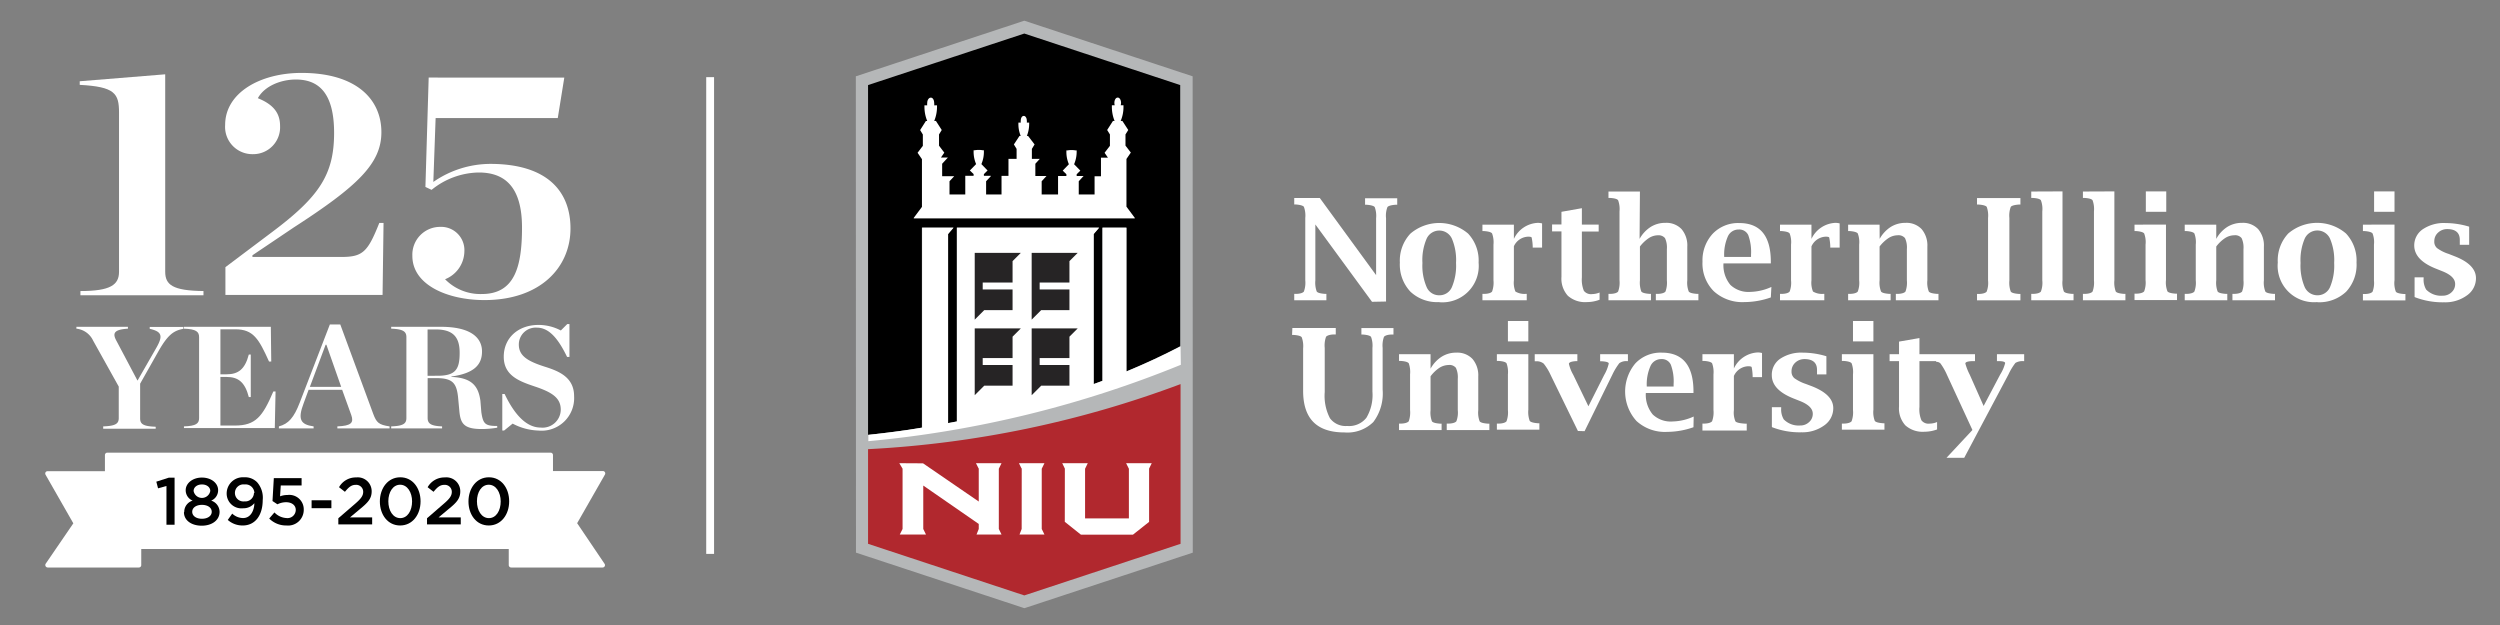 <svg id="Layer_1" data-name="Layer 1" xmlns="http://www.w3.org/2000/svg" viewBox="0 0 360 90"><rect x="0" y="0" width="360" height="90" fill="#808080" stroke="none"/><title>125-homepage-logo</title><line x1="102.26" y1="11.11" x2="102.26" y2="79.76" fill="none" stroke="#fff" stroke-miterlimit="10" stroke-width="1.13"/><path d="M83.11,75.34l4-7a.34.34,0,0,0-.3-.51H79.63V65.53a.35.35,0,0,0-.34-.35H15.46a.35.35,0,0,0-.35.35v2.32H6.86a.35.35,0,0,0-.3.16.36.36,0,0,0,0,.35l4,7L6.57,81.19a.36.36,0,0,0,0,.35.35.35,0,0,0,.31.18H20a.34.34,0,0,0,.34-.34V79.06H73.26v2.32a.35.35,0,0,0,.35.34H86.78a.34.34,0,0,0,.28-.53Z" fill="#fff"/><path d="M11.58,41.91c4.33,0,5.56-.89,5.56-2.78V16.22c0-2.78-.61-3.73-5.66-4v-.52l12.31-1V39.13c0,1.89,1.08,2.73,5.51,2.78v.61H11.58Z" fill="#fff"/><path d="M32.46,38.47l6.65-5c6.88-5.14,9-8.35,9-14.34,0-5.79-2.26-7.68-5.51-7.68-2.08,0-4.48.89-5.47,2.69,2.21.89,3.2,2.12,3.2,4a3.87,3.87,0,0,1-3.91,4.06,3.93,3.93,0,0,1-4-4.2c0-4.67,5.09-7.5,11-7.5,7.87,0,11.5,3.77,11.5,8.54,0,4.52-3.44,7.78-12.63,13.72l-5.94,4V37H49.2c3.06,0,3.77-.76,5.42-4.9l.61,0-.14,10.37H32.46Z" fill="#fff"/><path d="M59.38,36.82a4,4,0,0,1,4-4.15,3.35,3.35,0,0,1,3.49,3.54,4.39,4.39,0,0,1-2.78,4,7.11,7.11,0,0,0,5.28,2.13c4.67,0,5.8-3.78,5.8-9.57,0-6-2.6-7.93-6.23-7.93a11,11,0,0,0-6.79,2.5l-.89-.42.47-15.75H81.26L80.32,17H62.73l-.33,9.2a14.45,14.45,0,0,1,8.2-2.6c8.25,0,11.55,4,11.55,9.29,0,5.66-4.38,10.32-12.39,10.32-5.28,0-10.38-2.16-10.38-6.36" fill="#fff"/><path d="M22.56,50c.93-1.66.74-2.25-1-2.65v-.27h4.85v.27c-1.4.25-2.24.86-3.57,3.19l-2.66,4.71v5c0,.8.42,1.14,2.24,1.2v.29H14.86V61.4c1.8-.06,2.24-.4,2.24-1.2V55.67l-3.69-6.62A3,3,0,0,0,11,47.33v-.27h7.42v.27c-2.08.13-2.25.69-1.62,1.81l3,5.67Z" fill="#fff"/><path d="M26.49,61.4c1.74-.06,2.18-.4,2.18-1.2V48.55c0-.8-.44-1.16-2.18-1.22v-.27H39l.06,5-.32,0c-1.47-3.26-2.26-4.64-4.85-4.64H31.74V53.9h.88c1.68,0,2.65-.71,3.21-2.85h.28v6.13h-.28c-.56-2.16-1.53-2.9-3.21-2.9h-.88v7h2.08c3,0,4-1.3,5.54-4.91l.32,0-.11,5.27H26.49Z" fill="#fff"/><path d="M49.27,56.13H44.44l-.71,1.93c-.86,2.27-.52,3.07,1.43,3.34v.29h-5V61.4c1.37-.36,2.17-1.26,3-3.42l4.34-11.26H49l4.75,12.89c.46,1.22.77,1.56,2.35,1.79v.29H48.58V61.4c2-.08,2.4-.52,2-1.64Zm-.14-.42L47,49.64h-.11l-2.27,6.07Z" fill="#fff"/><path d="M61.58,60.2c0,.84.55,1.14,2.08,1.2v.29H56.33V61.4c1.74-.06,2.19-.4,2.19-1.2V48.55c0-.8-.45-1.16-2.19-1.22v-.27h7.16c4.37,0,5.92,1.62,5.92,3.55S68.26,53.76,65,54.22v.06c3.09.11,3.91,1.47,4.18,3.45l.13,1.61c.25,1.7.54,2,2.29,2v.25a13.71,13.71,0,0,1-2.23.19c-2.62,0-3.07-.82-3.23-2.67l-.17-1.82c-.21-2.13-.78-2.84-3.17-2.84H61.58ZM63,54.11c2.62,0,3.19-.94,3.19-3.31,0-2.1-.8-3.36-3.42-3.36h-1.2v6.67Z" fill="#fff"/><path d="M72.33,56.74h.34c1.39,2.92,3.11,4.83,5.19,4.83A2.62,2.62,0,0,0,80.75,59c0-1.71-1.26-2.52-3.78-3.36-2.2-.74-4.43-1.56-4.43-4.27s2.08-4.58,5-4.58a6.88,6.88,0,0,1,3.22.8l.92-.92H82V51.4h-.34c-1.38-2.87-2.72-4.22-4.36-4.22a2.43,2.43,0,0,0-2.59,2.44c0,1.64,1.31,2.41,3.76,3.19,2,.63,4.2,1.51,4.2,4.24A4.69,4.69,0,0,1,77.54,62a8.43,8.43,0,0,1-3.72-1l-1.23,1h-.26Z" fill="#fff"/><polygon points="23.97 69.98 22.76 70.32 22.51 69.36 24.32 68.78 25.14 68.78 25.14 75.56 23.97 75.56 23.97 69.98"/><path d="M26.53,73.72v0a1.69,1.69,0,0,1,1.21-1.63,1.61,1.61,0,0,1-1-1.5v0c0-1,1-1.82,2.33-1.82s2.34.78,2.34,1.82v0a1.61,1.61,0,0,1-1,1.5,1.72,1.72,0,0,1,1.21,1.61v0c0,1.21-1.1,2-2.57,2s-2.56-.76-2.56-1.93m4-.07h0c0-.62-.61-1-1.41-1s-1.4.39-1.4,1h0c0,.55.52,1,1.4,1s1.41-.45,1.41-1m-.21-3v0c0-.52-.48-.94-1.2-.94s-1.2.42-1.2.94v0a1.22,1.22,0,0,0,2.4,0"/><path d="M36.61,72.48a2,2,0,0,1-1.58.71,2.13,2.13,0,0,1-2.39-2.13v0a2.34,2.34,0,0,1,2.51-2.33,2.43,2.43,0,0,1,1.88.72,3.37,3.37,0,0,1,.8,2.56v0c0,2.16-1.06,3.66-2.88,3.66a3.18,3.18,0,0,1-2.15-.8l.64-.91A2.31,2.31,0,0,0,35,74.6c1.18,0,1.61-1.23,1.63-2.12m0-1.49v0a1.27,1.27,0,0,0-1.41-1.23A1.23,1.23,0,0,0,33.83,71v0A1.22,1.22,0,0,0,35.2,72.2,1.25,1.25,0,0,0,36.57,71"/><path d="M38.79,74.64l.73-.85a2.56,2.56,0,0,0,1.73.81,1.19,1.19,0,0,0,1.34-1.17v0c0-.68-.58-1.11-1.4-1.11a2.8,2.8,0,0,0-1.24.3l-.71-.47.19-3.3h4v1.06h-3l-.1,1.56a2.91,2.91,0,0,1,1.06-.19,2.08,2.08,0,0,1,2.35,2.11v0a2.26,2.26,0,0,1-2.5,2.28,3.42,3.42,0,0,1-2.47-1"/><rect x="44.87" y="72.04" width="2.85" height="1.14"/><path d="M48.72,74.63l2.32-2c.91-.78,1.26-1.21,1.26-1.81a1,1,0,0,0-1.09-1c-.61,0-1,.34-1.54,1l-.85-.66a2.76,2.76,0,0,1,2.48-1.41,2,2,0,0,1,2.22,2v0c0,1.07-.56,1.64-1.75,2.61l-1.38,1.15h3.2v1H48.72Z"/><path d="M54.7,72.21v0c0-1.92,1.17-3.48,2.94-3.48s2.92,1.54,2.92,3.46v0c0,1.93-1.17,3.48-2.94,3.48s-2.92-1.54-2.92-3.46m4.64,0v0c0-1.32-.68-2.41-1.72-2.41s-1.7,1.07-1.7,2.39v0c0,1.33.67,2.42,1.72,2.42s1.7-1.08,1.7-2.4"/><path d="M61.49,74.63l2.31-2c.92-.78,1.26-1.21,1.26-1.81a1,1,0,0,0-1.08-1c-.62,0-1,.34-1.55,1l-.85-.66a2.77,2.77,0,0,1,2.48-1.41,2,2,0,0,1,2.22,2v0c0,1.07-.55,1.64-1.75,2.61l-1.38,1.15h3.2v1H61.49Z"/><path d="M67.46,72.21v0c0-1.92,1.17-3.48,2.94-3.48s2.92,1.54,2.92,3.46v0c0,1.93-1.17,3.48-2.94,3.48s-2.92-1.54-2.92-3.46m4.64,0v0c0-1.32-.68-2.41-1.72-2.41s-1.7,1.07-1.7,2.39v0c0,1.33.67,2.42,1.72,2.42s1.7-1.08,1.7-2.4"/><polygon points="171.74 10.99 147.5 2.98 123.24 10.99 123.26 79.58 147.51 87.58 171.76 79.58 171.74 10.99" fill="#b5b7b8"/><path d="M125,78.31l22.5,7.43L170,78.31v-23a149.94,149.94,0,0,1-45,9.37Z" fill="#b1282e"/><path d="M147.5,4.83,125,12.25V62.62c1.9-.2,3.81-.44,5.75-.72l2-.32V32.78h4.53l-.79.92V60.93l1.28-.24V32.78h20.47l-.79.92V55.31l1.28-.47V32.78h3.44V53.49c2.75-1.14,5.35-2.35,7.78-3.62V12.25Z"/><path d="M131.56,31.4l.05.05h31.77l.05-.05-1.22-1.64V22.89l.63-.92-.77-1V19.36l.4-.64-.85-1.31h-.24a5.12,5.12,0,0,0,.4-2.1v-.15l-.13,0-.27,0a1.21,1.21,0,0,0,.05-.34c0-.44-.21-.77-.48-.77s-.48.33-.48.77a1.21,1.21,0,0,0,.05.34l-.27,0-.14,0v.15a5.36,5.36,0,0,0,.39,2.1h-.23l-.84,1.31.4.64V21l-.77,1,.48.7h-1v2.68h-.92V28h-2.28V26.1l.7-.76v0h-1v-.25l.53-.52-.9-.92a4.6,4.6,0,0,0,.37-1.85v-.14l-.14,0a3.45,3.45,0,0,0-1.2,0l-.14,0v.14a4.46,4.46,0,0,0,.36,1.85l-.89.92.53.52v.25h-1.2V28H150V26.1l.7-.76v0h-1.61V23.58l.64-.7h-1.14V21.44l.39-.64-.94-1.23h-.17a4.64,4.64,0,0,0,.33-1.78v-.14l-.13,0-.21,0a.86.86,0,0,0,0-.28c0-.38-.19-.68-.44-.68s-.43.3-.43.68a1.27,1.27,0,0,0,0,.28l-.2,0-.14,0v.14a4.48,4.48,0,0,0,.33,1.78h-.17L146,20.8l.39.64v1.44h-1.17v2.44h-1V28H142V26.1l.68-.73v-.05h-1v-.25l.53-.52-.89-.92a4.46,4.46,0,0,0,.36-1.85v-.14l-.14,0a3.45,3.45,0,0,0-1.2,0l-.14,0v.14a4.5,4.5,0,0,0,.36,1.85l-.9.92.54.52v.25H139V28h-2.27V26.1l.68-.73v0h-1.74V23.58l.83-.9h-1l.48-.7-.76-1V19.36l.39-.64-.84-1.31h-.24a5.37,5.37,0,0,0,.4-2.1v-.14l-.14,0-.27,0a.93.93,0,0,0,0-.34c0-.44-.2-.77-.48-.77s-.52.33-.52.77a1.22,1.22,0,0,0,0,.34l-.26,0-.14,0v.15a5.37,5.37,0,0,0,.4,2.1h-.19l-.83,1.31.39.64V21l-.76,1,.63.92v6.87Z" fill="#fff"/><path d="M170,49.87c-2.43,1.27-5,2.48-7.78,3.62V32.78h-3.44V54.84l-1.28.47V33.7l.79-.92H137.81V60.69l-1.28.24V33.7l.79-.92h-4.53v28.8l-2,.32q-2.9.42-5.75.72v.91a157.19,157.19,0,0,0,45-11Z" fill="#fff"/><polygon points="155.19 36.41 148.56 36.41 148.56 46.03 149.93 44.66 154 44.66 154 41.68 149.71 41.68 149.71 40.68 154 40.68 154 37.6 155.19 36.41" fill="#262425"/><polygon points="147 36.41 140.36 36.41 140.36 46.03 141.73 44.66 145.81 44.66 145.81 41.68 141.51 41.68 141.51 40.68 145.81 40.68 145.81 37.6 147 36.41" fill="#262425"/><polygon points="155.19 47.29 148.56 47.29 148.56 56.91 149.93 55.54 154 55.54 154 52.56 149.71 52.56 149.71 51.56 154 51.56 154 48.48 155.19 47.29" fill="#262425"/><polygon points="147 47.29 140.36 47.29 140.36 56.91 141.73 55.54 145.81 55.54 145.81 52.56 141.51 52.56 141.51 51.56 145.81 51.56 145.81 48.48 147 47.29" fill="#262425"/><polygon points="144.22 66.7 140.54 66.7 140.88 67.38 140.94 67.48 140.94 72.22 132.92 66.72 129.5 66.7 129.97 67.49 129.97 76.17 129.57 76.97 133.34 76.97 132.95 76.17 132.95 69.92 140.94 75.45 140.94 76.17 140.62 76.97 144.22 76.97 143.83 76.17 143.83 67.5 144.22 66.7" fill="#fff"/><polygon points="150.4 66.7 146.73 66.7 147.06 67.38 147.13 67.48 147.12 76.17 146.81 76.97 150.4 76.97 150.01 76.17 150.01 67.5 150.4 66.7" fill="#fff"/><polygon points="165.85 66.7 162.16 66.7 162.56 67.5 162.56 74.65 156.25 74.65 156.25 67.5 156.64 66.7 152.96 66.7 153.34 67.48 153.33 75.14 155.65 76.99 163.15 76.99 165.47 75.15 165.47 67.48 165.85 66.7" fill="#fff"/><path d="M197.57,43.46l-8.16-11.14v8.06a3.67,3.67,0,0,0,.2,1.6c.13.18.53.29,1.21.34H191v.92h-4.63v-.92h.19c.67,0,1.07-.16,1.2-.34a3.67,3.67,0,0,0,.2-1.6v-9a3.63,3.63,0,0,0-.2-1.6c-.13-.17-.53-.29-1.2-.34h-.19v-.93h3.68l8.11,11.11V31.42a3.63,3.63,0,0,0-.2-1.6c-.13-.17-.53-.29-1.21-.34h-.18v-.93h4.63v.93H201c-.68.05-1.08.17-1.21.34a3.48,3.48,0,0,0-.2,1.6v12Z" fill="#fff"/><path d="M207.26,43.5A5.61,5.61,0,0,1,203.1,42a5.68,5.68,0,0,1-1.52-4.18,5.68,5.68,0,0,1,1.52-4.18,6.41,6.41,0,0,1,8.31,0,5.67,5.67,0,0,1,1.51,4.18,5.24,5.24,0,0,1-5.66,5.7m0-1a1.93,1.93,0,0,0,1.81-1.17,7.9,7.9,0,0,0,.6-3.49,7.89,7.89,0,0,0-.6-3.5,2,2,0,0,0-3.63,0,7.73,7.73,0,0,0-.61,3.5,7.74,7.74,0,0,0,.61,3.49,1.94,1.94,0,0,0,1.82,1.17" fill="#fff"/><path d="M218,35.46v4.91a3.37,3.37,0,0,0,.22,1.61,2.52,2.52,0,0,0,1.44.34h.19v.92h-6.38v-.92h.19c.67,0,1.07-.16,1.2-.34a3.72,3.72,0,0,0,.2-1.61V35.22a3.63,3.63,0,0,0-.2-1.6c-.13-.19-.53-.3-1.2-.35h-.19v-.92H218V34.4a4,4,0,0,1,3.48-2.31,2.93,2.93,0,0,1,.58.08v3.48h-1.35v-.18a7,7,0,0,0-.15-1.25c0-.09-.2-.14-.49-.14A2.34,2.34,0,0,0,218,35.46" fill="#fff"/><path d="M230.34,43.16a5.16,5.16,0,0,1-1.81.34,3.75,3.75,0,0,1-2.76-.91,3.68,3.68,0,0,1-.92-2.73V33.32H223.5v-1h1.35V30.5l2.94-.52v2.36h2.42v1h-2.42v6.61a4.22,4.22,0,0,0,.29,1.93,1.3,1.3,0,0,0,1.19.47,2.91,2.91,0,0,0,1.07-.23Z" fill="#fff"/><path d="M236.1,34.4a4.83,4.83,0,0,1,1.61-1.73,3.94,3.94,0,0,1,2.13-.58,3,3,0,0,1,2.31.91,3.63,3.63,0,0,1,.82,2.53v4.84a3.51,3.51,0,0,0,.21,1.61c.13.18.53.29,1.2.34h.19v.92h-6.13v-.92h.18c.67,0,1.08-.16,1.21-.34a3.72,3.72,0,0,0,.2-1.61v-4.5a3.17,3.17,0,0,0-.27-1.58,1.2,1.2,0,0,0-1-.41,2.45,2.45,0,0,0-1.32.4,5.36,5.36,0,0,0-1.29,1.22v4.87a3.72,3.72,0,0,0,.2,1.61c.14.18.54.29,1.21.34h.18v.92h-6.12v-.92h.19c.67,0,1.07-.16,1.2-.34a3.72,3.72,0,0,0,.2-1.61V30.44a3.67,3.67,0,0,0-.2-1.6c-.13-.19-.53-.3-1.2-.34l-.19,0v-.92h4.53Z" fill="#fff"/><path d="M255,42.83a11.59,11.59,0,0,1-3.8.67,6.09,6.09,0,0,1-4.42-1.57,5.65,5.65,0,0,1-1.62-4.26,5.64,5.64,0,0,1,1.46-4,5.06,5.06,0,0,1,3.83-1.55q4.55,0,4.55,5.59v.22h-6.82a4.43,4.43,0,0,0,1,3.1,3.79,3.79,0,0,0,2.9,1,7.68,7.68,0,0,0,3-.71ZM248.29,37h3.86v-.35a7,7,0,0,0-.4-2.79,1.42,1.42,0,0,0-1.38-.81,1.68,1.68,0,0,0-1.56,1,6.48,6.48,0,0,0-.52,3" fill="#fff"/><path d="M260.85,35.46v4.91a3.37,3.37,0,0,0,.22,1.61,2.52,2.52,0,0,0,1.44.34h.19v.92h-6.38v-.92h.19c.67,0,1.07-.16,1.2-.34a3.56,3.56,0,0,0,.2-1.61V35.22a3.48,3.48,0,0,0-.2-1.6c-.13-.19-.53-.3-1.2-.35h-.19v-.92h4.53V34.4a4,4,0,0,1,3.48-2.31,2.84,2.84,0,0,1,.58.08v3.48h-1.35v-.18a7,7,0,0,0-.15-1.25c0-.09-.2-.14-.49-.14a2.34,2.34,0,0,0-2.06,1.38" fill="#fff"/><path d="M270.67,34.4a4.83,4.83,0,0,1,1.61-1.73,4,4,0,0,1,2.13-.58,3,3,0,0,1,2.31.91,3.63,3.63,0,0,1,.82,2.53v4.84a3.51,3.51,0,0,0,.21,1.61c.13.18.53.29,1.2.34h.19v.92H273v-.92h.18c.67,0,1.08-.16,1.21-.34a3.72,3.72,0,0,0,.2-1.61v-4.5a3.17,3.17,0,0,0-.27-1.58,1.2,1.2,0,0,0-1.05-.41,2.47,2.47,0,0,0-1.32.4,5.36,5.36,0,0,0-1.29,1.22v4.87a3.51,3.51,0,0,0,.21,1.61c.13.18.53.29,1.2.34h.18v.92h-6.12v-.92h.19c.67,0,1.07-.16,1.2-.34a3.56,3.56,0,0,0,.2-1.61V35.22a3.51,3.51,0,0,0-.2-1.6c-.13-.18-.53-.3-1.2-.35h-.19v-.92h4.53Z" fill="#fff"/><path d="M290.94,43.25h-6.25v-.92h.19c.67,0,1.07-.16,1.2-.34a3.51,3.51,0,0,0,.2-1.6v-9a3.7,3.7,0,0,0-.19-1.6c-.13-.17-.53-.29-1.21-.34h-.19v-.93h6.25v.93h-.18c-.68.05-1.08.17-1.21.34a3.63,3.63,0,0,0-.2,1.6v9a3.67,3.67,0,0,0,.2,1.6c.13.18.54.29,1.21.34h.18Z" fill="#fff"/><path d="M297,27.56V40.37a3.56,3.56,0,0,0,.2,1.61c.13.18.53.29,1.2.34h.19v.92H292.5v-.92h.19c.67,0,1.07-.16,1.2-.34a3.56,3.56,0,0,0,.2-1.61V30.44a3.51,3.51,0,0,0-.2-1.6c-.13-.19-.53-.3-1.2-.34l-.19,0v-.92Z" fill="#fff"/><path d="M304.47,27.56V40.37a3.72,3.72,0,0,0,.2,1.61c.14.18.54.29,1.2.34h.19v.92h-6.12v-.92h.19c.67,0,1.07-.16,1.2-.34a3.72,3.72,0,0,0,.2-1.61V30.44a3.67,3.67,0,0,0-.2-1.6c-.13-.19-.53-.3-1.2-.34l-.19,0v-.92Z" fill="#fff"/><path d="M311.9,32.34v8a3.51,3.51,0,0,0,.21,1.61c.13.18.53.29,1.2.34h.18v.92h-6.12v-.92h.19c.67,0,1.07-.16,1.2-.34a3.56,3.56,0,0,0,.2-1.61V35.22a3.48,3.48,0,0,0-.2-1.6c-.13-.18-.53-.3-1.2-.35h-.19v-.92ZM309,27.56h2.94V30.5H309Z" fill="#fff"/><path d="M319.14,34.4a4.73,4.73,0,0,1,1.6-1.73,4,4,0,0,1,2.13-.58,3,3,0,0,1,2.31.91,3.63,3.63,0,0,1,.82,2.53v4.84a3.51,3.51,0,0,0,.21,1.61c.13.18.53.29,1.2.34h.19v.92h-6.13v-.92h.18c.67,0,1.08-.16,1.21-.34a3.72,3.72,0,0,0,.2-1.61v-4.5a3.17,3.17,0,0,0-.27-1.58,1.18,1.18,0,0,0-1.05-.41,2.47,2.47,0,0,0-1.32.4,5.16,5.16,0,0,0-1.28,1.22v4.87a3.56,3.56,0,0,0,.2,1.61c.13.18.53.29,1.2.34h.19v.92H314.6v-.92h.19c.67,0,1.07-.16,1.2-.34a3.56,3.56,0,0,0,.2-1.61V35.22a3.51,3.51,0,0,0-.2-1.6c-.13-.18-.53-.3-1.2-.35h-.19v-.92h4.54Z" fill="#fff"/><path d="M333.7,43.5A5.24,5.24,0,0,1,328,37.8a5.67,5.67,0,0,1,1.51-4.18,6.41,6.41,0,0,1,8.31,0,5.68,5.68,0,0,1,1.52,4.18A5.68,5.68,0,0,1,337.85,42a5.61,5.61,0,0,1-4.15,1.52m0-1a1.94,1.94,0,0,0,1.82-1.17,7.9,7.9,0,0,0,.6-3.49,7.89,7.89,0,0,0-.6-3.5,2,2,0,0,0-3.64,0,7.89,7.89,0,0,0-.6,3.5,7.9,7.9,0,0,0,.6,3.49,2,2,0,0,0,1.82,1.17" fill="#fff"/><path d="M344.81,32.34v8A3.51,3.51,0,0,0,345,42c.13.18.53.29,1.2.34h.18v.92h-6.12v-.92h.19c.67,0,1.07-.16,1.2-.34a3.56,3.56,0,0,0,.2-1.61V35.22a3.48,3.48,0,0,0-.2-1.6c-.13-.18-.53-.3-1.2-.35h-.19v-.92Zm-2.94-4.78h2.94V30.5h-2.94Z" fill="#fff"/><path d="M347.7,42.76V39.94H349v.18a2.78,2.78,0,0,0,.37,1.58,3,3,0,0,0,2.37.88,1.8,1.8,0,0,0,1.28-.49,1.55,1.55,0,0,0,.52-1.2c0-.74-.62-1.35-1.86-1.84l-.9-.36c-2.09-.83-3.13-1.94-3.13-3.35A2.8,2.8,0,0,1,348.9,33a5.44,5.44,0,0,1,3.27-.88,11.9,11.9,0,0,1,3.39.52v2.61h-1.35V35l0-.47c0-1-.6-1.54-1.8-1.54a1.89,1.89,0,0,0-1.32.5,1.63,1.63,0,0,0-.55,1.24,1.2,1.2,0,0,0,.4,1,5.72,5.72,0,0,0,1.66.83l.89.35c2,.78,3.05,1.83,3.05,3.14a3,3,0,0,1-1.29,2.48,5.28,5.28,0,0,1-3.28,1,11.05,11.05,0,0,1-4.24-.74" fill="#fff"/><path d="M186.1,47.23h6.25v.93h-.18c-.68,0-1.09.17-1.22.34a3.7,3.7,0,0,0-.19,1.6v6.36a7,7,0,0,0,.75,3.76A2.81,2.81,0,0,0,194,61.34a3.17,3.17,0,0,0,2.76-1.18,6.41,6.41,0,0,0,.87-3.77V50.11a3.63,3.63,0,0,0-.2-1.6c-.13-.17-.53-.29-1.21-.34h-.18v-.93h4.62v.93h-.18c-.67,0-1.07.17-1.19.34a3.7,3.7,0,0,0-.19,1.6v6a6.84,6.84,0,0,1-1.34,4.66,5.3,5.3,0,0,1-4.16,1.5c-4,0-5.95-2-5.95-6V50.18a3.69,3.69,0,0,0-.2-1.61c-.13-.19-.54-.3-1.2-.34l-.19,0Z" fill="#fff"/><path d="M206,53.09a4.75,4.75,0,0,1,1.61-1.73,3.91,3.91,0,0,1,2.13-.58,3,3,0,0,1,2.3.91,3.64,3.64,0,0,1,.83,2.53v4.84a3.54,3.54,0,0,0,.2,1.61c.13.18.54.29,1.21.34h.19v.92h-6.14V61h.18c.68,0,1.08-.16,1.21-.34a3.54,3.54,0,0,0,.2-1.61v-4.5a3.17,3.17,0,0,0-.27-1.58,1.18,1.18,0,0,0-1.05-.41,2.59,2.59,0,0,0-1.32.4A5.16,5.16,0,0,0,206,54.19v4.87a3.54,3.54,0,0,0,.2,1.61c.13.18.53.29,1.2.34h.19v.92h-6.13V61h.19c.67,0,1.07-.16,1.21-.34a3.75,3.75,0,0,0,.19-1.61V53.91a3.73,3.73,0,0,0-.19-1.6c-.14-.18-.54-.3-1.21-.34h-.19V51H206Z" fill="#fff"/><path d="M220.08,51v8a3.69,3.69,0,0,0,.2,1.61c.14.18.54.29,1.2.34h.19v.92h-6.12V61h.19c.67,0,1.07-.16,1.2-.34a3.69,3.69,0,0,0,.2-1.61V53.91a3.67,3.67,0,0,0-.2-1.6c-.13-.18-.53-.3-1.2-.34h-.19V51Zm-2.94-4.78h2.94v2.94h-2.94Z" fill="#fff"/><path d="M227.22,62.06,223.29,54a7.66,7.66,0,0,0-1-1.64,1.62,1.62,0,0,0-1.06-.34H221V51h6.14V52H227q-1.05.06-1.08.39a5.79,5.79,0,0,0,.63,1.59l2.18,4.52L231,54a5.79,5.79,0,0,0,.66-1.65c0-.18-.35-.29-1.06-.33h-.18V51h4V52h-.19a1.72,1.72,0,0,0-1.05.3,9.31,9.31,0,0,0-1,1.65l-4,8.14Z" fill="#fff"/><path d="M243.86,61.52a11.53,11.53,0,0,1-3.79.67,6.06,6.06,0,0,1-4.42-1.57,6.32,6.32,0,0,1-.16-8.29,5,5,0,0,1,3.82-1.55c3,0,4.55,1.86,4.55,5.59v.22H237a4.41,4.41,0,0,0,1,3.1,3.76,3.76,0,0,0,2.89,1,7.64,7.64,0,0,0,3-.71Zm-6.75-5.86H241v-.35a6.88,6.88,0,0,0-.4-2.79,1.4,1.4,0,0,0-1.37-.81,1.68,1.68,0,0,0-1.56,1,6.49,6.49,0,0,0-.53,3" fill="#fff"/><path d="M249.68,54.15v4.91a3.24,3.24,0,0,0,.22,1.61c.14.18.62.29,1.44.34h.19V62h-6.38V61h.18c.67,0,1.07-.16,1.21-.34a3.69,3.69,0,0,0,.2-1.61V53.91a3.67,3.67,0,0,0-.2-1.6c-.14-.18-.54-.3-1.21-.34h-.18V51h4.53v2.06a4,4,0,0,1,3.48-2.31,2.85,2.85,0,0,1,.57.08v3.48h-1.35v-.18a7.55,7.55,0,0,0-.14-1.25c0-.09-.21-.14-.49-.14a2.33,2.33,0,0,0-2.06,1.38" fill="#fff"/><path d="M255.15,61.45V58.64h1.34v.17a2.78,2.78,0,0,0,.37,1.58,3,3,0,0,0,2.37.88,1.8,1.8,0,0,0,1.28-.49,1.56,1.56,0,0,0,.53-1.2c0-.74-.62-1.35-1.86-1.84l-.91-.36c-2.09-.83-3.13-1.94-3.13-3.35a2.78,2.78,0,0,1,1.21-2.37,5.46,5.46,0,0,1,3.26-.88,11.85,11.85,0,0,1,3.39.52v2.61h-1.35v-.19l0-.47c0-1-.6-1.54-1.79-1.54a1.91,1.91,0,0,0-1.33.5,1.67,1.67,0,0,0-.55,1.25,1.23,1.23,0,0,0,.41,1,6.18,6.18,0,0,0,1.65.83l.9.34c2,.79,3.05,1.83,3.05,3.14a3,3,0,0,1-1.29,2.48,5.32,5.32,0,0,1-3.28,1,10.92,10.92,0,0,1-4.25-.74" fill="#fff"/><path d="M269.77,51v8a3.54,3.54,0,0,0,.2,1.61c.14.18.54.29,1.2.34h.19v.92h-6.13V61h.19c.67,0,1.07-.16,1.21-.34a3.69,3.69,0,0,0,.2-1.61V53.91a3.67,3.67,0,0,0-.2-1.6c-.14-.18-.54-.3-1.21-.34h-.19V51Zm-2.94-4.78h2.94v2.94h-2.94Z" fill="#fff"/><path d="M278.81,52H276.4v6.61a4.06,4.06,0,0,0,.29,1.92,1.28,1.28,0,0,0,1.19.47,2.71,2.71,0,0,0,1.06-.23v1.07a5.34,5.34,0,0,1-1.81.33,3.74,3.74,0,0,1-2.75-.91,3.63,3.63,0,0,1-.92-2.72V52H272.1V51h1.36V49.19l2.94-.51V51h8V52h-.18c-.8,0-1.21.12-1.21.35a8.29,8.29,0,0,0,.63,1.6l2,4.51,2.39-4.53a5.67,5.67,0,0,0,.71-1.64c0-.19-.33-.29-1-.29h-.18V51h3.92V52h-.19a2,2,0,0,0-1.07.26,8.81,8.81,0,0,0-1,1.66l-6.37,12H280.3l3.73-4-3.67-7.95a8.69,8.69,0,0,0-.93-1.63.79.79,0,0,0-.62-.23" fill="#fff"/><rect width="360" height="90" fill="none"/></svg>